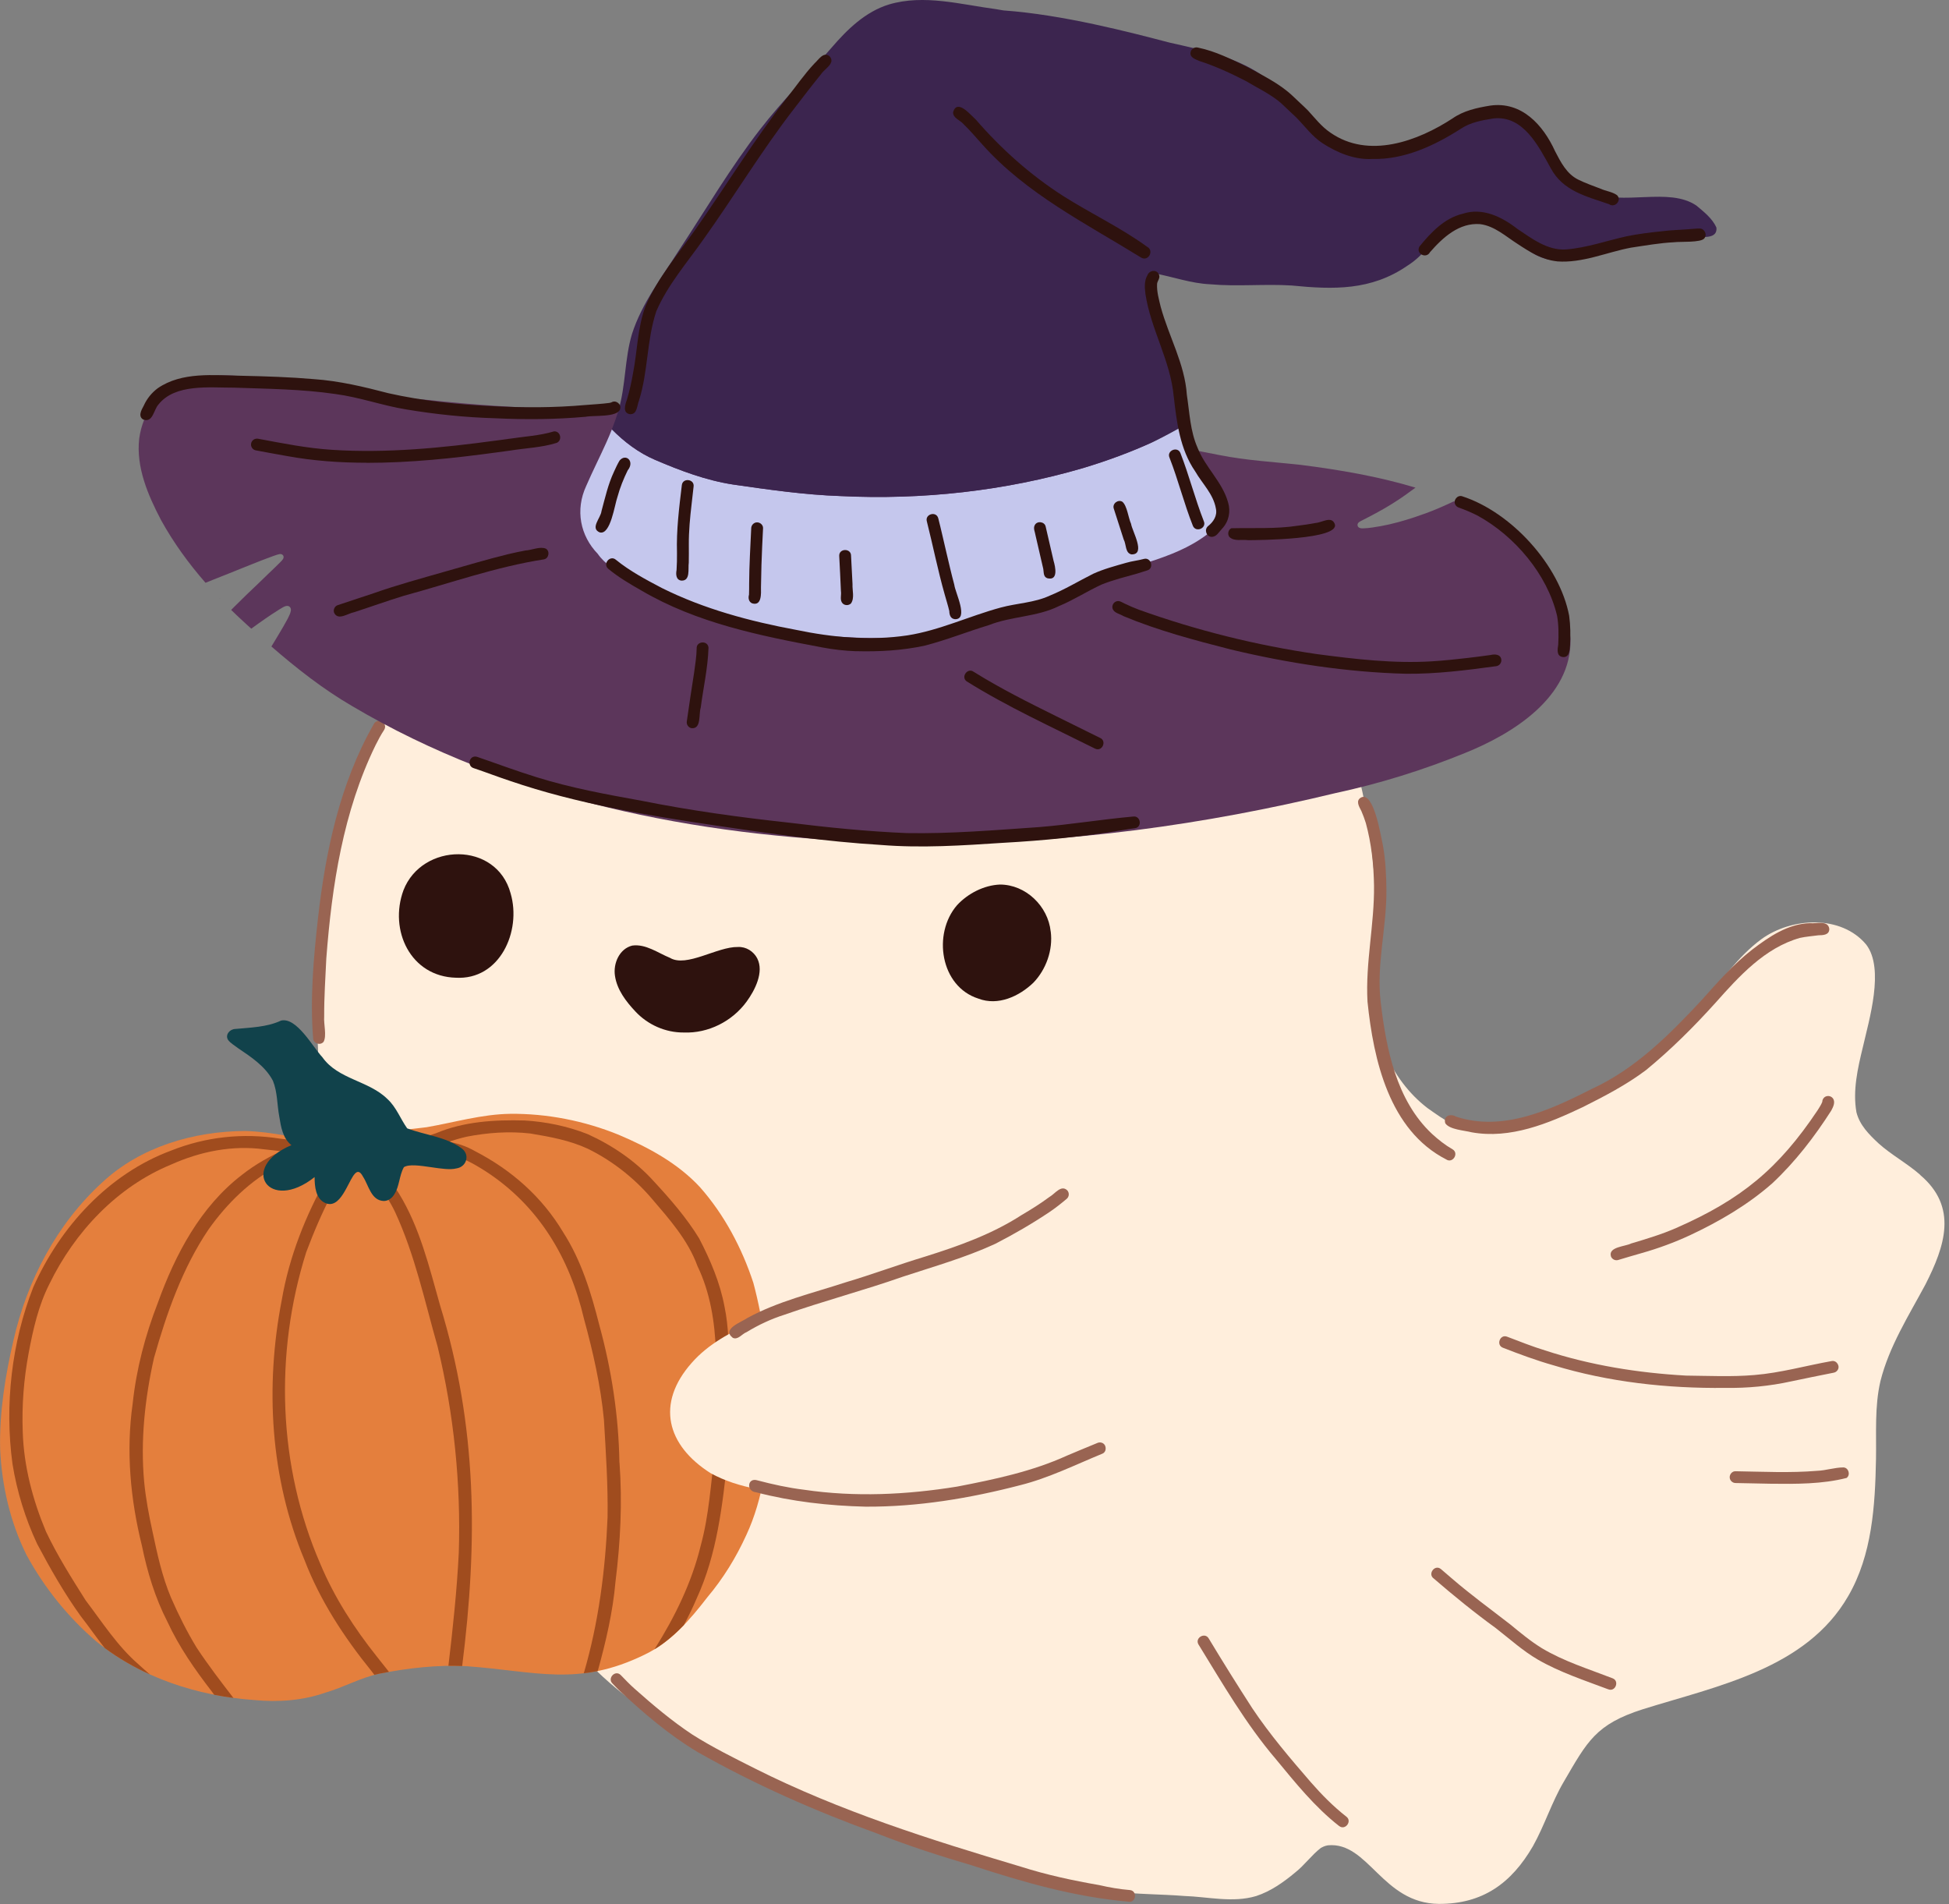 <?xml version="1.0" encoding="UTF-8"?><svg id="uuid-7478a567-8335-4b34-9383-41610d8dbc29" xmlns="http://www.w3.org/2000/svg" xmlns:xlink="http://www.w3.org/1999/xlink" viewBox="0 0 413.27 403.74"><rect x="0" y="0" width="413.27" height="403.74" fill="#808080" stroke="none"/><defs><clipPath id="uuid-b583bffa-1142-462c-ac80-84f53d04892d"><rect x="66.61" y="86.07" width="346.67" height="317.67" style="fill:none;"/></clipPath></defs><g id="uuid-38a2606f-1270-404e-bc41-a3b94e25a642"><g><g style="clip-path:url(#uuid-b583bffa-1142-462c-ac80-84f53d04892d);"><path d="m407.14,249.1c8.07,6.82,5.29,15.06,1.12,23.26-3.56,6.63-7.68,13.1-9.53,20.47-1.26,5.42-.84,11.03-.94,16.55-.19,9.88-.82,20.29-5.89,29.02-8.91,15.45-27.8,19.06-43.55,23.99-10.01,3.2-11.76,6.81-16.76,15.37-2.57,4.36-4.07,9.25-6.54,13.66-4.55,7.84-10.63,12.28-19.97,12.24-11.98-.12-14.92-13.22-23.49-12.42-.64.1-1.06.31-1.52.56-1.98,1.53-3.45,3.64-5.43,5.2-2.48,2.07-5.19,3.99-8.29,5-4.96,1.48-10.2.15-15.26-.02-5.03-.39-10.08-.35-15.08-.94-5.11-.57-10.07-1.98-14.97-3.47-23.87-6.2-47.72-13.38-69.19-25.81-9.01-5.03-17.97-10.34-25.41-17.57-5.81-6.07-11.02-12.67-16.17-19.3-6.39-7.72-12.29-15.86-17.48-24.43-4.82-8.89-8.18-18.52-11.54-28.03-4.43-13.48-9.38-26.92-11.89-40.93-1.71-10.71-2.43-21.64-1.88-32.47.51-8.68,1.83-17.28,3.49-25.81,1.88-11.17,4.94-22.22,10.9-31.96,11.84-20.17,29.86-36.32,50.24-47.58,10.91-6.28,22.54-11.63,34.99-13.92,14.14-2.83,28.91-3.81,43.11-.9,17.37,3.19,32.31,13.61,44.87,25.58,6.51,5.72,12.77,11.8,17.62,19.03,5.98,7.9,10.8,16.61,14.01,26,3.42,11.3,4.88,23.22,5.06,35-.03,4.76-1.08,9.43-1.12,14.18.06,9.9,4.04,20.14,12.02,26.27,3.44,2.43,7.29,5.3,11.72,4.92,10.28-.71,19.85-5.06,28.25-10.84,6.86-4.75,12.96-10.53,18.55-16.7,3.98-4.48,7.41-9.58,12.29-13.17,6.34-4.61,16.9-5.26,22.24,1.15,3.91,5.14.61,15.91-.73,21.79-1.08,4.44-2.16,9.17-1.35,13.74.68,2.74,2.7,4.75,4.69,6.61,2.74,2.46,6.03,4.21,8.8,6.64" style="fill:#ffeedc;"/></g><path d="m108.27,189.41c2.36,8.02-2.3,18.47-11.69,17.88.05,0,.13.01.16.01-9.71-.22-14.3-10.08-11.19-18.55,3.94-10.15,19.73-10.43,22.72.66" style="fill:#2e120e;"/><path d="m160.57,203.21c1.48,2.89-.51,6.76-2.25,9.14-3.05,4.19-8.14,6.77-13.34,6.56-3.88.03-7.64-1.65-10.27-4.48-1.98-2.11-3.88-4.59-4.31-7.53-.41-2.61.92-5.74,3.66-6.42,2.86-.4,5.45,1.56,8,2.6,3.52,2.11,10.03-2.39,14.4-2.3,1.74-.09,3.32.91,4.12,2.43" style="fill:#2e120e;"/><path d="m222.8,197.51c.5,3.89-.97,8.03-3.68,10.84-3.01,2.9-7.49,4.96-11.64,3.38-8.12-2.56-9.77-13.78-4.55-19.81,2.29-2.48,5.7-4.24,9.1-4.38,5.48,0,10.2,4.58,10.76,9.96" style="fill:#2e120e;"/><path d="m159.74,271.98c4.21,15.67,5.5,38.48-1.46,53.41-2.16,4.77-4.92,9.26-8.3,13.27-3.66,4.74-7.72,9.47-13.22,12.12-14.19,6.97-23.25,3.51-37.78,2.49-6.22-.35-12.44.4-18.54,1.57-3.98.86-7.57,2.91-11.48,4.04-4.82,1.69-10,2.04-15.06,1.56-12.04-.87-24.07-4.74-33.5-12.45-5.96-5.1-10.98-11.35-14.73-18.22-3.5-6.98-5.3-14.8-5.64-22.58-.18-7.75,1.08-15.49,2.83-23.03,2.88-12.67,9.17-24.63,18.81-33.46,8.1-7.56,19.38-10.85,30.29-10.91,2.88.07,5.73.47,8.56.96,2.7-.04,5.4-.11,8.1-.15,7.3-.03,14.6-.72,21.84-1.61,5.9-1.02,11.71-2.76,17.74-2.84,7.81-.08,15.72,1.49,22.95,4.43,6.34,2.68,12.56,6.03,17.28,11.13,5.15,5.83,8.89,12.9,11.31,20.27" style="fill:#e47f3d;"/><path d="m82.49,354.47c-.69.12-1.37.25-2.06.38-.35.08-.69.16-1.04.25-.22-.28-.44-.56-.66-.85-5.77-7.13-10.85-14.88-14.15-23.47-7.28-17.36-8.4-36.81-4.83-55.18,1.59-9.25,5.1-18.03,9.71-26.18,1.29-2.26,2.73-4.44,4.3-6.53,1.06-1.31,2.03-2.82,3.49-3.71,2-1.03,2.95,2.33.77,2.57-5.97,6.85-9.91,15.31-13.09,23.74-6.77,21.47-6.01,45.36,2.99,66.08,2.98,7.12,7.2,13.65,12.01,19.68.85,1.07,1.7,2.15,2.55,3.22" style="fill:#a04c1e;"/><path d="m71,240.34c6.29-1.63,5.13,3.95,2.47,2.3-4.96.55-9.77,2.38-14.29,4.45-6.06,3.13-11.03,8.04-14.95,13.56-5.55,8.21-8.89,17.76-11.57,27.23-1.93,8.6-2.9,17.51-2.09,26.3.34,3.54,1,7.03,1.76,10.5,1.01,4.77,2.04,9.56,3.94,14.07,1.59,3.63,3.36,7.19,5.42,10.57,2.43,3.68,5.12,7.19,7.81,10.68-1.36-.18-2.73-.41-4.08-.67-.17-.23-.34-.46-.51-.7-3.59-4.65-6.95-9.47-9.42-14.81-2.61-5.07-4.26-10.55-5.4-16.11-2.44-9.84-3.39-20.04-1.96-30.11.78-7.35,2.67-14.52,5.35-21.41,3.7-10.26,9.03-20.36,17.85-27.12,5.7-4.47,12.64-7.16,19.67-8.72" style="fill:#a04c1e;"/><path d="m64.5,242.08c1.03.11,2.64.19,2.51,1.6-.36,1.96-3.04.67-4.4.74-2.19-.24-4.38-.52-6.57-.74-6.77-.92-13.57.45-19.76,3.23-11.46,4.71-20.45,14.3-25.81,25.33-2.32,4.57-3.45,9.6-4.39,14.6-1.03,5.51-1.47,11.11-1.26,16.71.22,7.29,2.11,14.44,4.92,21.15,2.4,5.08,5.42,9.85,8.42,14.6,3.55,4.67,6.74,9.7,11.21,13.57.79.72,1.58,1.43,2.4,2.13-3.36-1.53-6.58-3.38-9.56-5.59-1.74-2.19-3.34-4.52-5.07-6.73-3.5-4.86-6.48-10.09-9.28-15.38-2.51-5.38-4.29-11.14-5.22-16.99-1.68-12.46-.18-25.69,4.42-37.4,5.68-12.78,15.95-24.05,29.24-28.97,7.36-2.93,15.17-3.76,22.99-2.54,1.73.2,3.46.42,5.19.67" style="fill:#a04c1e;"/><path d="m93.28,276.65c7.97,25.83,8.02,50.39,4.72,76.58-.97-.04-1.95-.05-2.92-.04.94-7.96,1.8-15.94,2.2-23.95.47-14.68-1.03-29.46-4.49-43.74-2.72-9.56-4.8-19.41-8.99-28.47-2.02-4.32-5.29-7.89-8.47-11.39-1.74-.28-1.02-3.01.65-2.49,1.19.41,1.93,1.56,2.78,2.43,2.1,2.36,4.15,4.78,5.83,7.46,4.43,7.22,6.41,15.54,8.69,23.6" style="fill:#a04c1e;"/><path d="m131.36,310.1c.62,8.43.2,16.86-.85,25.24-.56,6.44-2.04,12.73-3.76,18.95-1,.2-1.99.36-2.96.47,3.14-10.73,4.58-21.89,5.04-33.06.11-6.9-.37-13.8-.77-20.69-.69-7.24-2.31-14.38-4.23-21.39-3.02-12.93-9.63-24.04-20.94-31.34-2.54-1.61-5.26-3.15-8.27-3.66-4.97-1.26-11.93,3.46-12.14.21-.02-1.15,1.15-1.32,2.05-1.41,1.33-.33,2.65-.71,3.98-1.02,4.13-1.1,8.55-.44,12.24,1.68,7.71,3.98,14.18,9.69,18.65,17.16,3.87,6.01,5.94,12.84,7.68,19.7,2.61,9.52,4.1,19.29,4.26,29.15" style="fill:#a04c1e;"/><path d="m154.97,289.96c.65,6.33-.11,12.7-.67,19.01-1.1,10.18-2.25,20.53-6.58,29.94-.82,1.92-1.74,3.8-2.71,5.64-1.88,1.95-3.93,3.73-6.24,5.14.03-.04.05-.07.07-.11,4.27-6.78,7.84-14.05,9.74-21.87,1.78-6.48,2.14-13.23,3.01-19.86.72-7.1,1.22-14.24.21-21.34-.22-6.21-1.19-12.44-3.91-18.09-2.01-5.51-5.94-9.92-9.7-14.31-3.71-4.36-8.46-8.07-13.56-10.56-3.83-1.78-8.05-2.54-12.19-3.23-4.46-.51-9.04-.18-13.44.67-5.41,1.22-10.54,3.95-16.11,4.07-1.07-.45-1.02-1.9-.05-2.34.52-.16,1.06-.18,1.59-.29,2.73-.47,5.4-1.24,8.01-2.16,5.93-2.5,12.43-2.88,18.79-2.71,4.56.27,9.14,1.22,13.39,2.9,5.23,2.37,10.12,5.69,13.98,9.96,3.51,3.79,6.94,7.72,9.64,12.13,2.39,4.59,4.46,9.44,5.4,14.55.9,4.23.78,8.58,1.34,12.86" style="fill:#a04c1e;"/><path d="m97.9,243.48c1.82,1.33,1.05,3.94-1.15,4.25-1.27.33-3.29.04-5.31-.26-2.37-.34-4.72-.69-5.8-.01-1.03,1.86-.9,4.04-2.07,5.82-.47.77-1.28,1.36-2.21,1.35-2.69-.11-3.18-3.33-4.4-5.18-1.26-2.39-2.18.02-3.47,2.42-.92,1.71-2.02,3.41-3.56,3.41-.29,0-.58-.06-.9-.19-2.1-.88-2.32-3.54-2.32-5.53-9.75,7.74-16.13-2.08-4.91-6.77-1.84-1.43-2.23-3.89-2.58-6.05-.48-2.53-.37-5.19-1.35-7.6-1.58-3.03-4.61-5.04-7.38-6.9-.72-.57-1.61-1.04-2.15-1.79-.63-1.08.38-2.24,1.52-2.29,3.27-.31,6.72-.37,9.74-1.78,3.3-.78,6.74,5.64,8.75,7.76,3.34,4.74,9.83,4.94,13.81,8.88,1.88,1.72,2.74,4.19,4.18,6.21,3.8,1.44,8.17,1.76,11.54,4.23" style="fill:#11424b;"/><path d="m212.8,283.56c.67,5.92-1.97,11.69-5.43,16.35-4.28,5.27-9.71,9.74-15.89,12.59-6.57,2.75-13.76,4.51-20.9,4.33-6.75-.41-13.89-1.19-19.9-4.49-9.36-5.94-11.63-14.79-4.01-23.39,3.54-4.04,8.35-6.55,13.19-8.7,7.08-3.35,14.6-5.52,22.1-7.7,5.13-1.7,10.36-3.15,15.36-5.22.61-.28,1.22-.58,1.81-.91.6-.47,1.39-.98,2.1-.38,1.05.92.11,2.15-.91,2.58,7.79-.06,11.76,8.17,12.46,14.92" style="fill:#ffeedc;"/><path d="m155.36,283.62c-2.39-1.85,1.88-3.32,3.13-4.19,6.48-3.54,13.8-5.25,20.78-7.54,5.67-1.68,11.2-3.75,16.86-5.46,7.14-2.24,14.21-4.75,20.51-8.83,2.04-1.19,4.03-2.45,5.92-3.85,1.14-.64,2.45-2.65,3.76-1.36.45.52.4,1.34-.13,1.78-1.15.97-2.32,1.9-3.56,2.74-3.73,2.51-7.65,4.78-11.65,6.83-6.31,2.9-12.91,4.76-19.47,6.92-8.33,2.93-16.89,5.17-25.22,8.1-2.8.89-5.46,2.14-7.97,3.67-1.01.37-1.8,1.73-2.96,1.21" style="fill:#996452;"/><path d="m183.54,319.44c-7.82-.19-15.65-1.07-23.22-3.05-2.15-.18-1.86-3.22.31-2.52,3.24.85,6.53,1.58,9.86,1.98,10.79,1.6,21.76,1.07,32.49-.67,7.93-1.53,15.9-3.21,23.26-6.56,2.08-.9,4.18-1.74,6.27-2.61.34-.17.72-.26,1.1-.13,1.03.31,1.16,1.89.15,2.32-5.72,2.35-11.41,5.18-17.41,6.68-10.71,2.79-21.73,4.62-32.82,4.56" style="fill:#996452;"/><path d="m66.4,220.19c-.68-8.47.08-17.03,1.02-25.45,1.6-14.21,4.65-28.62,11.79-41.13.71-1.59,3.18-.42,2.24,1.15-.68,1.02-1.25,2.11-1.8,3.2-6.88,14.08-9.28,29.79-10.46,45.27-.19,4.09-.47,8.19-.45,12.3-.13,1.55.58,4.07-.12,5.34-.67.85-2.14.41-2.23-.69" style="fill:#996452;"/><path d="m306.66,245.82c-12.06-6.17-15.42-21.05-16.69-33.44-.47-8.24,1.48-16.39,1.38-24.61-.06-4.48-.56-8.95-1.74-13.28-.27-.86-.58-1.7-.94-2.53-.46-.91-1.3-2.2-.06-2.88,2.7-1.35,4.18,8.19,4.59,9.97.6,3.19.75,6.46.78,9.71.05,7.93-2.16,15.8-1.21,23.72,1.16,9.89,3.3,20.8,10.85,27.9,1.35,1.24,2.8,2.39,4.39,3.3,1.4.83.05,3.05-1.34,2.15" style="fill:#996452;"/><path d="m312.06,240.07c-1.58-.41-4.67-.56-5.59-1.9-.5-1.56,1.08-2.15,2.28-1.42,9.98,3.27,20.09-1.47,28.9-5.94,9.14-4.22,16.32-11.42,23.1-18.69,3.39-3.79,6.76-7.65,10.78-10.78,3.6-2.74,7.59-5.49,12.28-5.61,1.35.15,3.84-.68,4.08,1.22,0,1.31-1.33,1.33-2.32,1.35-1.3.18-2.61.27-3.9.55-7.47,2.1-12.93,8.16-17.92,13.77-4.58,5.08-9.45,9.93-14.74,14.27-4.17,3.13-8.81,5.54-13.44,7.86-7.29,3.46-15.29,6.79-23.51,5.32" style="fill:#996452;"/><path d="m341.57,266.3c-.51-1.96,3.07-2.02,4.3-2.66,3.22-.96,6.46-1.93,9.54-3.28,13.74-6.02,21.69-12.53,30-24.97.35-.58.75-1.14.99-1.78,0-.36.16-.72.46-.97.53-.42,1.34-.34,1.77.2.62.8.08,1.86-.33,2.63-3.56,5.56-7.67,10.9-12.51,15.42-5.17,4.55-11.18,8.06-17.4,10.98-3.33,1.55-6.79,2.82-10.33,3.82-1.64.48-3.3.94-4.94,1.45-.64.2-1.37-.19-1.56-.84Zm44.9-32.29c-.02-.06-.04-.12-.04-.18,0,.06.02.12.04.18" style="fill:#996452;"/><path d="m365.79,294.26c-12.29.13-24.64-1.22-36.42-4.8-3.64-1.03-7.18-2.35-10.7-3.72-1.49-.58-.6-2.94.92-2.33,2.66,1.01,5.3,2.07,8.02,2.9,9.66,3.16,19.74,4.77,29.89,5.34,4.83.05,9.68.29,14.5-.12,5.55-.45,10.92-1.99,16.39-2.96,1.07-.22,1.9,1.14,1.21,1.98-.2.27-.48.43-.8.49-3.01.58-6.01,1.22-9.01,1.84-4.59,1.01-9.29,1.45-13.99,1.38" style="fill:#996452;"/><path d="m375.52,314.58c-2.49-.04-4.97-.09-7.46-.15-.68.02-1.28-.53-1.29-1.21-.02-.66.53-1.31,1.22-1.29,5.77.09,11.56.39,17.32-.09,1.89-.07,3.71-.72,5.6-.72,1.08.07,1.52,1.58.65,2.23-5.16,1.32-10.7,1.29-16.04,1.23" style="fill:#996452;"/><path d="m341,358.16c-5.04-1.9-10.27-3.61-14.92-6.3-3.21-1.87-5.96-4.38-8.88-6.65-4.56-3.31-8.94-6.87-13.2-10.55-1.31-.94.21-3.02,1.5-2.02.83.69,1.64,1.4,2.45,2.1,3.94,3.4,8.16,6.46,12.28,9.66,2.16,1.77,4.31,3.57,6.7,5.04,4.69,2.81,9.94,4.42,15.01,6.39,1.51.56.59,2.95-.92,2.33" style="fill:#996452;"/><path d="m283.95,387.15c-5.17-4.04-9.28-9.18-13.42-14.19-6.38-7.48-11.28-15.99-16.41-24.32-.81-1.39,1.39-2.66,2.19-1.24,3,4.98,6.08,9.91,9.24,14.8,3.71,5.55,8.07,10.66,12.44,15.71-.01-.02-.02-.03-.03-.04,0-.01-.02-.02-.02-.02,2.3,2.64,4.77,5.14,7.54,7.31,1.3.97-.24,2.99-1.52,1.99" style="fill:#996452;"/><path d="m239.31,403.19c-11.38-.98-22.39-4.14-33.2-7.69-6.77-1.98-13.47-4.15-20.03-6.73-13.17-4.76-26.03-10.42-38.2-17.33-6.08-3.65-11.5-8.3-16.67-13.13-.46-.44-.88-.93-1.34-1.38-1.14-1.1.57-2.95,1.74-1.8.96.99,1.91,1.99,2.95,2.91,3.89,3.46,7.89,6.83,12.23,9.71,4.26,2.7,8.83,4.96,13.32,7.22,17.95,9.02,37.15,15.08,56.36,20.8,5.43,1.73,10.98,2.93,16.6,3.9,2.15.5,4.33.88,6.54,1.06,1.58.16,1.32,2.72-.32,2.48" style="fill:#996452;"/><path d="m301.82,109.02s-.01,0-.01,0c0,0-.01,0-.02,0,0,0,.02,0,.03-.01" style="fill:#384a5e;"/><path d="m302.14,108.9s-.01,0-.02,0c0,0,.02,0,.02,0" style="fill:#384a5e;"/><path d="m46.57,126.84l.09-.06s-.05.05-.07.08c0,0,0,0,0,0,0,0-.01-.02-.02-.02" style="fill:#384a5e;"/><path d="m56.59,121.96s-.02.02-.03.02c0,0,.02-.02.03-.02" style="fill:#384a5e;"/><path d="m194,81.69c.09,0,.17.01.26.02-4.09-.23-8.18-.46-12.27-.67-3.91-.2-7.83-.32-11.74-.41h0c-2.61-.06-5.22-.14-7.83-.17-2.51-.03-5.01-.03-7.51,0-3.72.04-7.44.12-11.15.21.72-.07,1.43-.14,2.16-.2,8.18-.54,16.17-2.77,24.42-2.62,9.5-.25,19.04.94,28.25,3.24,1.48.36,2.94.75,4.41,1.15-3-.19-6-.38-9.01-.55" style="fill:#384a5e;"/><path d="m333.01,135.5c.28,12.32-12.26,20.1-22.42,24.17-8.86,3.61-18.04,6.47-27.41,8.48-27.84,6.73-56.41,10.64-85.06,10.64-3.93,0-7.85-.07-11.78-.22-38.67-1.23-78.1-8.99-111.69-28.88-6.15-3.58-11.74-7.97-17.1-12.62.24-.41.5-.83.75-1.24.61-1.02,1.23-2.03,1.82-3.06.3-.52.6-1.05.88-1.58.14-.28.28-.56.4-.84.21-.51.49-1.18.07-1.65-.22-.25-.57-.28-.87-.2-.21.05-.41.15-.59.25-.28.16-.55.32-.82.49-.49.31-.98.63-1.48.95-.99.66-1.97,1.33-2.93,2.02-.5.36-1,.72-1.5,1.08-.37-.33-.73-.66-1.09-.99-1.07-.97-2.13-1.97-3.17-2.98.21-.21.43-.43.64-.65.86-.86,1.73-1.71,2.6-2.56.87-.84,1.75-1.67,2.63-2.51.44-.42.88-.84,1.31-1.27.05-.05.1-.09.15-.14t0-.01s.02-.02.03-.02h.01s.06-.07.09-.1c.02-.02.03-.03.05-.05,0,0,0,0,0,0h0s.03-.03.05-.05c0,0,.02-.02.02-.03h.01c.53-.51,1.06-1.02,1.59-1.52.43-.41.84-.81,1.25-1.23.19-.19.38-.38.53-.6.16-.24.23-.54.07-.8s-.47-.35-.76-.3c-.18.03-.35.08-.53.13-.55.17-1.09.38-1.63.58-.58.22-1.16.44-1.73.65-1.14.44-2.27.9-3.4,1.35-1.08.43-2.16.88-3.25,1.31-1.11.45-2.23.89-3.35,1.33-.6.24-1.21.49-1.82.73-3.57-4.09-6.78-8.49-9.41-13.26-2.78-5.3-5.34-11.21-4.65-17.32,1.64-11.44,12.4-14.36,22.47-13.13,12.16,1.42,24.07,4.77,36.39,4.79.5.03,1,.05,1.5.07,2.64.28,5.28.53,7.93.77,4.71.42,9.43.73,14.16.95,3.02.14,6.04.24,9.06.29,2.91.05,5.81-.01,8.71-.07,5.76-.13,11.51-.31,17.26-.43,3.88-.07,7.76-.14,11.64-.16,3.8-.02,7.59.09,11.39.18,4.97.13,9.94.32,14.92.59,5.85.31,11.71.63,17.56,1.02,2.77.18,5.54.38,8.31.54,2.88.17,5.75.33,8.62.51,2.32.16,4.65.32,6.96.51,1.01.32,2.01.65,3.02.96,9.56,2.72,19.41,4.15,29.14,6.11,5.69,1.14,11.48,1.45,17.24,2.08,8.2,1.04,16.43,2.44,24.35,4.83-.75.55-1.51,1.1-2.27,1.64-.46.32-.91.64-1.38.94-.54.35-1.07.69-1.61,1.03-.53.32-1.06.64-1.59.94-1.01.57-2.02,1.13-3.05,1.66-.01,0-.02,0-.02.01h-.01c-.43.23-.87.45-1.31.68-.15.07-.29.15-.44.22-.22.11-.44.27-.55.49-.14.28-.07.63.19.82.23.17.53.2.82.2.03,0,.06,0,.09,0,.66-.01,1.32-.09,1.97-.18,1.22-.17,2.43-.4,3.63-.67,1.19-.27,2.35-.59,3.52-.94,1.13-.34,2.26-.71,3.37-1.12.02-.01.05-.02.08-.03.06-.03.13-.05.19-.07,0,0,.01,0,.02,0,.05-.02.09-.04.14-.05.05-.02.1-.04.16-.06,0,0,.01,0,.01,0,0,0,.01,0,.02,0,0,0,.02,0,.02,0h0s.02,0,.03-.02c1.77-.64,3.51-1.39,5.22-2.18.29-.14.59-.28.88-.42,12.05,5.16,23.52,15.55,24.73,29.21" style="fill:#5c365b;"/><path d="m257.34,103.3c2.33,3.8,2.12,7.06-1.42,10.03-7.29,5.55-17.03,6.53-25.23,10.38-15.08,7.72-32,12.31-49.02,11.48-16.58-.67-33.7-3.01-47.85-12.28-3.4-2.15-5.47-3.19-7.08-5.5-3.69-3.81-4.81-9.27-2.44-14.38,1.36-3.15,2.93-6.21,4.33-9.35.13-.3.27-.6.39-.9.03-.05.05-.11.08-.17.03-.08.07-.17.1-.24.04-.09.08-.19.12-.29.06-.14.11-.28.17-.42.04-.1.08-.2.12-.3.05-.11.09-.22.14-.33,2.66,2.68,5.69,4.98,9.2,6.48,5.3,2.27,10.76,4.33,16.48,5.21,7.57,1.09,15.16,2.19,22.81,2.45,17.32.85,34.82-1.07,51.47-5.95,5.05-1.53,10.02-3.34,14.81-5.54,2.4-1.17,4.73-2.45,7.05-3.77.01.06.03.11.04.17.04.18.09.36.14.54.02.06.03.12.05.18.02.06.04.13.06.19.01.05.03.1.04.15s.03.11.04.16c0,0,0,.01.01.02.02.06.03.11.05.17.02.06.03.11.05.17.04.11.07.23.11.35.01.02.02.04.02.06.07.21.15.42.22.62,1.34,3.64,3.48,7.02,4.94,10.61" style="fill:#c5c7ed;"/><path d="m363.95,48.21c.3,2.42-2.71,2.06-4.32,1.97-3.48-.15-6.97.01-10.43.48-4.33.66-8.48,2.05-12.67,3.27-2.16.57-4.31,1.43-6.58,1.27-5.85-.24-8.67-5.16-13.06-8.04-3.38-1.97-7.92-.94-10.7,1.63-2.55,2.55-4.65,5.61-7.77,7.55-7.68,5.29-15.69,5.07-24.55,4.19-5.76-.36-11.53.26-17.28-.26-4.01-.18-7.82-1.57-11.72-2.3-2.92.41.8,8.22,1.04,10.12.85,3.12,1.65,6.26,2.81,9.28,1.33,3.69,2.09,7.54,2.63,11.41.06.38.13.76.21,1.14-2.32,1.32-4.65,2.6-7.05,3.77-4.8,2.2-9.77,4.01-14.81,5.54-16.65,4.88-34.15,6.8-51.47,5.95-7.65-.26-15.24-1.36-22.81-2.45-5.72-.88-11.18-2.94-16.48-5.21-3.52-1.5-6.55-3.8-9.2-6.48.53-1.34,1.02-2.71,1.42-4.11,1.55-5.28,1.27-10.9,2.86-16.16,2.09-6.49,6.34-12.01,9.96-17.72,5.67-8.6,10.9-17.52,17.23-25.67,4.7-6.05,10.14-11.48,15.14-17.3,3.33-3.86,7.14-7.59,12.14-9.13,7.45-2.22,15.28.02,22.77,1,.51.08,1.01.17,1.51.26,12.64.9,26.78,4.62,35.21,6.82,7.27,1.65,14.81,3.14,20.84,7.8,4.7,3.17,7.99,7.92,12.54,11.27,6.94,5.59,16.08,5.1,23.46.65,8.61-4.95,16.64-9.26,22.94,1.47,2.31,4.86,3.63,8.58,9.24,10.52,7.32,2.99,16.78-1.14,22.69,2.83,1.56,1.31,3.43,2.76,4.24,4.65" style="fill:#3c254f;"/><path d="m77.72,98.11c-5.65,0-11.3-.4-16.86-1.42-2.22-.39-4.43-.79-6.64-1.21-.67-.13-1.11-.82-.97-1.48.14-.68.81-1.11,1.48-.98,5.19.97,10.39,2.02,15.67,2.35,11.62.76,23.34-.41,34.83-1.97-.07,0-.14.02-.2.03.32-.04.66-.09.97-.13.58-.08,1.16-.16,1.73-.23h-.04s-.02,0-.04,0c.14-.02.29-.04.43-.06-.07.01-.09.02-.16.03,3.18-.49,6.48-.65,9.55-1.58,1.38-.1,1.83,1.85.6,2.43-3.19,1.01-6.66,1.11-9.94,1.65.02,0,.04-.01.06-.01-.96.13-1.93.26-2.89.39.02,0,.04,0,.06-.01h.02c-9.18,1.25-18.41,2.23-27.68,2.22" style="fill:#2e120e;"/><path d="m70.84,129.9c-.22-.64.13-1.39.78-1.6,2.53-.83,5.05-1.67,7.57-2.51,4.96-1.76,10.06-3.13,15.1-4.58,4.49-1.26,8.96-2.62,13.49-3.72,1.21-.28,2.43-.56,3.66-.78,1.35-.07,3.07-.92,4.32-.38.9.56.61,2.1-.45,2.27-10.1,1.57-19.86,5.05-29.69,7.72-3.53,1.08-7.01,2.34-10.52,3.48-1.34.23-3.43,1.88-4.26.1" style="fill:#2e120e;"/><path d="m146.61,154.38c-.67-.13-1.11-.82-.97-1.48.47-3.38,1.02-6.95,1.54-10.28.22-1.7.52-3.4.54-5.11-.11-1.61,2.42-1.79,2.51-.17-.13,4.3-1.1,8.47-1.65,12.71-.45,1.35.18,4.58-1.97,4.33" style="fill:#2e120e;"/><path d="m232.25,158.75c-9.18-4.6-18.58-8.85-27.29-14.3-1.27-.94.22-2.94,1.48-2.03,5.67,3.54,11.66,6.53,17.64,9.49,3.06,1.51,6.1,3.02,9.16,4.53,1.5.61.51,2.97-.98,2.31" style="fill:#2e120e;"/><path d="m298.16,142.85c-12.53-.32-25.01-2.24-37.19-5.15-7.68-1.97-15.42-4.01-22.74-7.07-.78-.49-2.01-.64-2.32-1.61-.19-.64.22-1.38.88-1.54.6-.18,1.12.23,1.64.47,1.01.49,2.05.94,3.1,1.33,12.2,4.38,24.86,7.53,37.7,9.4,8.1,1.07,16.27,2.03,24.45,1.53,2.48-.16,4.95-.41,7.41-.7,1.67-.19,3.33-.41,4.99-.64.89-.22,2.1-.17,2.26.96.09.68-.4,1.32-1.07,1.41-6.34.86-12.71,1.67-19.1,1.61" style="fill:#2e120e;"/><path d="m264.57,114.52c-1.26-.16-2.9.3-3.88-.67-.46-.57-.27-1.5.38-1.85,4.65-.11,9.5.18,14.19-.55,1.26-.15,2.52-.34,3.76-.58,1.3-.08,3.35-1.56,4.01.24,1.14,3.28-16.1,3.41-18.45,3.42" style="fill:#2e120e;"/><path d="m144.47,123.1c-1.14-.15-1.18-1.35-1.01-2.24.08-1.22.1-2.43.09-3.65-.15-4.82.46-9.6,1.03-14.37.2-1.6,2.72-1.28,2.49.33-.15,1.23-.29,2.47-.42,3.71-.33,2.85-.61,5.71-.59,8.59,0,1.28.02,2.55-.01,3.82-.19,1.3.4,3.9-1.58,3.81" style="fill:#2e120e;"/><path d="m159.49,127.92c-.74-.31-.87-1.14-.67-1.83.04-.79.02-1.57.03-2.35.02-3.91.26-7.82.44-11.73,0-.67.57-1.27,1.25-1.26.66,0,1.29.56,1.26,1.24-.13,2.61-.26,5.23-.34,7.84-.05,1.57-.08,3.13-.1,4.69.02,1.31.19,4.02-1.87,3.4" style="fill:#2e120e;"/><path d="m178.67,127.93c-.66-.69-.22-1.76-.36-2.62-.1-2.49-.23-4.98-.36-7.47-.04-1.62,2.53-1.64,2.51-.01.11,2,.21,4.01.31,6.01-.07,1.32.47,2.95-.32,4.09-.47.48-1.31.48-1.78,0" style="fill:#2e120e;"/><path d="m202.43,131.27c-.9-.11-1.12-.95-1.14-1.71-.27-1.19-.66-2.36-.98-3.54-1.45-5.11-2.48-10.33-3.78-15.48-.44-1.55,2-2.24,2.42-.66.61,2.37,1.13,4.77,1.7,7.16.55,2.32,1.08,4.64,1.7,6.94.18,1.65,3.17,7.42.09,7.3" style="fill:#2e120e;"/><path d="m222.06,122.59c-.86-.32-.71-1.24-.84-1.96-.55-2.37-1.09-4.74-1.64-7.1-.1-.72-.55-1.51-.16-2.21.51-.94,2.06-.74,2.3.3.55,2.43,1.13,4.84,1.68,7.27.4,1.34,1.04,4.31-1.34,3.7" style="fill:#2e120e;"/><path d="m239.96,117.55c-1.41-.26-1.12-2.15-1.69-3.18-.71-2.18-1.42-4.37-2.11-6.56-.34-1.04.93-2,1.84-1.42,1,.85,1.25,3.38,1.83,4.66.24,1.57,3.2,6.54.13,6.49" style="fill:#2e120e;"/><path d="m252.94,111.48c-1.88-4.73-3.1-9.71-4.96-14.46-.65-1.48,1.72-2.48,2.32-.96,1.85,4.74,3.1,9.72,4.96,14.45.64,1.48-1.69,2.48-2.32.97" style="fill:#2e120e;"/><path d="m127.19,112.89c-2.14-.88.2-3.06.35-4.52.77-2.83,1.4-5.71,2.66-8.38.36-.8.73-1.59,1.17-2.34,1.32-1.59,3.29.15,1.73,2.07-.89,1.81-1.64,3.68-2.17,5.63-.59,1.59-1.45,8.12-3.74,7.53" style="fill:#2e120e;"/><path d="m242.01,54.64c-11.7-7.23-24.4-13.55-33.68-23.97-1.33-1.45-2.58-2.97-4-4.33-.71-.87-2.31-1.28-2.23-2.58.88-2.88,3.68.6,4.81,1.59,5.39,6.23,11.55,11.73,18.49,16.18,5.88,3.74,12.23,6.71,17.88,10.82,1.47.81.22,3.12-1.26,2.29" style="fill:#2e120e;"/><path d="m133.59,87.82c-1.64-.27-1.04-2.02-.65-3.09.55-1.85.97-3.74,1.3-5.65.92-4.71.93-9.66,2.65-14.19,2.55-5.98,6.9-10.98,10.59-16.27,6.47-9.21,12.32-18.84,19.26-27.72,1.97-2.48,3.77-5.12,5.94-7.43.89-.79,1.94-2.63,3.24-1.53,1.31,1.49-1.11,2.65-1.83,3.8-1.96,2.4-3.83,4.86-5.72,7.32-6.89,8.89-12.68,18.56-19.22,27.7-3.48,4.96-7.58,9.64-9.99,15.24-2.04,6.1-1.72,12.76-3.66,18.91-.45,1.06-.35,2.99-1.91,2.9" style="fill:#2e120e;"/><path d="m341.27,43.32c-4.86-1.69-9.86-2.77-12.48-7.72-2.58-4.65-5.8-11.17-12.1-10.49-2.38.38-4.86.81-6.9,2.17-5.59,3.58-11.99,6.59-18.76,6.42-3.79.23-7.52-1.33-10.64-3.36-2.16-1.44-3.69-3.55-5.48-5.39-1.1-1.05-2.22-2.09-3.33-3.14-2.24-1.89-4.92-3.15-7.42-4.64-3.19-1.64-6.43-3.14-9.85-4.24-.87-.39-2.18-.76-1.82-1.99.19-.66.92-1.04,1.57-.84,3.68.76,7.03,2.45,10.38,4.09,3.29,1.8,6.78,3.47,9.55,6.05,1.1,1.08,2.27,2.09,3.36,3.19,1.51,1.65,2.88,3.43,4.75,4.69,8.09,5.64,18.51,1.84,25.99-3.07-.03.02-.05.04-.08.05,0,.01-.01.02-.08.06,2.36-1.69,5.24-2.31,8.06-2.77,6.67-.95,11.23,4.12,13.75,9.67,1.19,2.29,2.45,4.8,4.87,6,1.54.77,3.17,1.33,4.77,1.95,1.14.52,2.49.64,3.51,1.38,1.03,1.04-.38,2.7-1.62,1.96" style="fill:#2e120e;"/><path d="m330.17,55.41c-3.1-.32-5.81-1.99-8.36-3.68-2.52-1.6-4.89-3.82-7.96-4.21-4.44-.35-7.91,2.83-10.63,5.95-.81,1.49-3.09.3-2.23-1.21,2.41-2.96,5.32-6.04,9.17-6.94,4.23-1.4,8.38.7,11.67,3.27-.02-.01-.03-.03-.05-.04-.01,0-.02-.01-.02-.01,3.09,2.06,6.36,4.58,10.27,4.35,4.41-.34,8.61-1.85,12.91-2.8,2.46-.49,4.95-.81,7.45-1.06,1.92-.25,3.84-.28,5.77-.44.74-.04,1.5-.15,2.25-.14,1.03.01,1.65,1.31.97,2.1-.72.92-5.05.64-6.4.81-3.07.15-6.11.7-9.15,1.15-5.2.98-10.29,3.32-15.67,2.91Zm-28.8-3.53s.07-.04.1-.06t0,0h0s-.07.04-.1.06" style="fill:#2e120e;"/><path d="m256.93,113.83c-1.13-.04-1.63-1.52-.8-2.26,1.16-.92,2.03-2.22,1.69-3.75-.53-3.08-2.89-5.27-4.39-7.88-3.24-4.71-3.93-10.45-4.55-15.94v.03s0,.06,0,.06c-.66-7.56-4.85-14.24-5.99-21.71,0,.01,0,.03,0,.04l.02.13c-.03-.18-.05-.35-.07-.52,0,.04.01.07.02.1,0,.02,0,.04.01.07-.17-1.3-.24-2.71.45-3.88.42-1.07,2.04-1.24,2.44-.06.3.71-.34,1.25-.41,1.92-.09,1.67.39,3.31.78,4.92,1.7,6.23,5.1,12.07,5.53,18.61.58,3.78.71,7.7,2.28,11.24,1.63,4.15,5.23,7.2,6.45,11.52.61,1.96.18,4.1-1.24,5.6-.65.66-1.18,1.77-2.22,1.75" style="fill:#2e120e;"/><path d="m181.49,138.07c-2.41-.09-4.81-.36-7.18-.81-13.17-2.47-26.57-5.17-38.27-12.04-2.45-1.4-4.92-2.83-7.09-4.65-1.19-1.05.42-2.96,1.66-1.88,2.97,2.41,6.37,4.21,9.74,5.98,8.93,4.45,18.67,7.06,28.45,8.87,7.76,1.62,15.74,2.34,23.61,1.17,6.83-1.06,13.15-4.11,19.79-5.9,3.44-.94,7.1-1,10.38-2.52,3.2-1.3,6.15-3.1,9.22-4.64,2.24-1.02,4.63-1.65,6.98-2.32,1.26-.38,2.56-.49,3.82-.84,1.46-.36,2.17,1.98.68,2.44-.71.21-1.42.43-2.13.67-2.52.71-5.07,1.34-7.51,2.31-3.09,1.41-5.95,3.29-9.1,4.59-4.67,2.32-10.05,2.13-14.87,4.04-4.54,1.37-8.96,3.16-13.57,4.34-4.78,1.05-9.72,1.31-14.61,1.18" style="fill:#2e120e;"/><path d="m186.73,179.14c-11.68-.71-23.26-2.38-34.82-4.09-14.72-2.19-29.57-4.63-43.69-9.46-2.61-.86-5.18-1.86-7.79-2.73-1.51-.47-.91-2.86.72-2.4,4.21,1.44,8.37,3.01,12.63,4.32,7.31,2.29,14.86,3.66,22.4,5.02,10.22,2.05,20.57,3.47,30.94,4.6,8.34,1.03,16.71,1.88,25.11,2.23,9.38.17,18.75-.63,28.1-1.27,6.69-.54,13.31-1.65,19.99-2.24,1.57-.19,1.93,2.32.28,2.49-.8.1-1.58.22-2.37.36-8.43,1.4-16.95,2.25-25.48,2.72-8.66.57-17.35,1.16-26.02.45" style="fill:#2e120e;"/><path d="m30.49,89.01c-1.32-.64-.53-2.06-.01-3,.65-1.46,1.67-2.72,2.94-3.68,5.14-3.56,11.9-2.76,17.83-2.66,5.09.11,10.19.27,15.27.71,5.4.37,10.64,1.63,15.85,2.99,7.23,1.63,14.65,2.38,22.05,2.74,6.56.35,13.15.34,19.7-.24,1.69-.14,3.38-.22,5.06-.44.16-.04.34-.05.49-.13.92-.58,2.18.43,1.82,1.45-.59,1.79-5.61,1.27-7.29,1.61-6.36.58-12.78.62-19.16.32-6.33-.18-12.65-.83-18.89-1.87-5.06-.82-9.92-2.6-15.02-3.27-7.1-1.04-14.3-1.1-21.46-1.35-5.16.03-12.56-.91-16.09,3.6-.97,1.05-1.17,3.83-3.09,3.19" style="fill:#2e120e;"/><path d="m331.34,139.3c-1.33-.2-1.08-1.64-.93-2.61.1-2.03.11-4.12-.24-6.12-2.08-8.81-8.97-16.91-16.84-21.24-1.31-.67-2.68-1.24-4-1.71-.3-.11-.56-.29-.72-.58-.56-.92.41-2.17,1.44-1.82,10.39,3.36,20.65,14.58,22.68,25.34.28,2.05.3,4.14.19,6.2-.07,1.05-.11,2.72-1.58,2.54" style="fill:#2e120e;"/></g></g></svg>